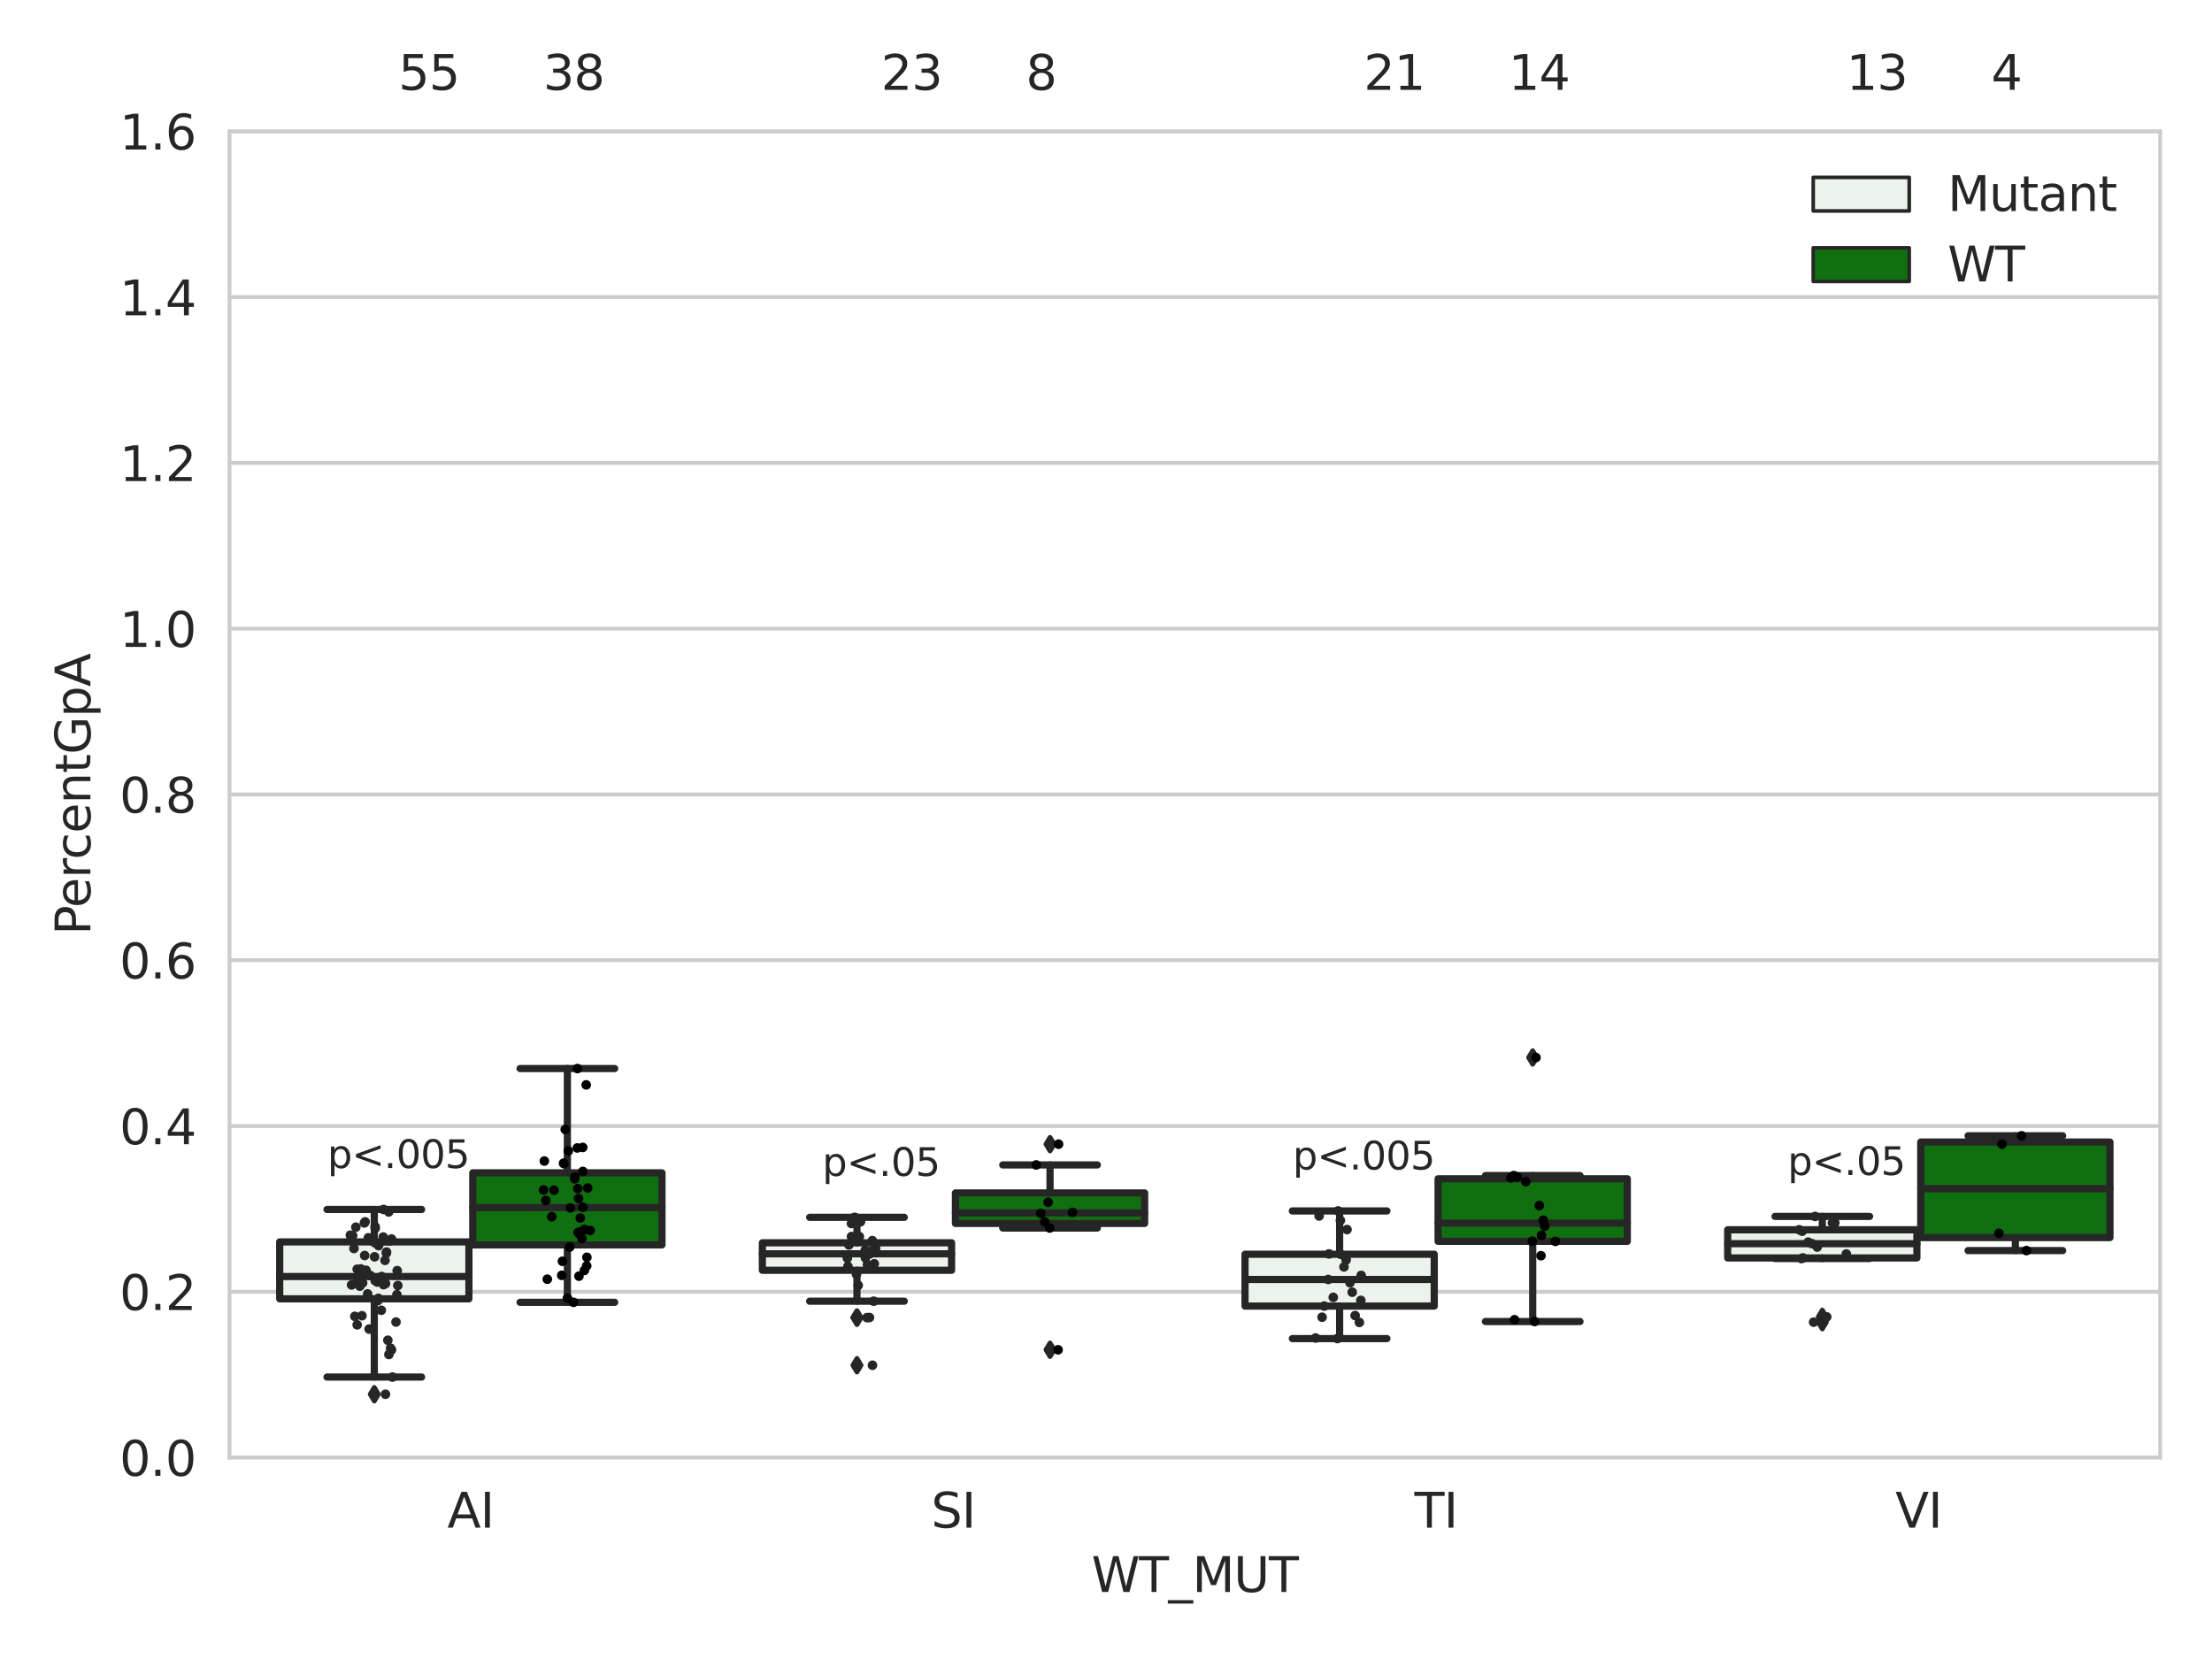 <?xml version="1.0" encoding="utf-8" standalone="no"?>
<!DOCTYPE svg PUBLIC "-//W3C//DTD SVG 1.1//EN"
  "http://www.w3.org/Graphics/SVG/1.1/DTD/svg11.dtd">
<svg xmlns:xlink="http://www.w3.org/1999/xlink" width="460.8pt" height="345.6pt" viewBox="0 0 460.8 345.6" xmlns="http://www.w3.org/2000/svg" version="1.1">
 <defs>
  <style type="text/css">*{stroke-linejoin: round; stroke-linecap: butt}</style>
 </defs>
 <g id="figure_1">
  <g id="patch_1">
   <path d="M 0 345.6 
L 460.8 345.6 
L 460.8 0 
L 0 0 
z
" style="fill: #ffffff"/>
  </g>
  <g id="axes_1">
   <g id="patch_2">
    <path d="M 47.81 303.64 
L 450 303.64 
L 450 27.354 
L 47.81 27.354 
z
" style="fill: #ffffff"/>
   </g>
   <g id="matplotlib.axis_1">
    <g id="xtick_1">
     <g id="text_1">
      <!-- AI -->
      <g style="fill: #262626" transform="translate(93.188 318.238)scale(0.1 -0.1)">
       <defs>
        <path id="DejaVuSans-41" d="M 2188 4044 
L 1331 1722 
L 3047 1722 
L 2188 4044 
z
M 1831 4666 
L 2547 4666 
L 4325 0 
L 3669 0 
L 3244 1197 
L 1141 1197 
L 716 0 
L 50 0 
L 1831 4666 
z
" transform="scale(0.016)"/>
        <path id="DejaVuSans-49" d="M 628 4666 
L 1259 4666 
L 1259 0 
L 628 0 
L 628 4666 
z
" transform="scale(0.016)"/>
       </defs>
       <use xlink:href="#DejaVuSans-41"/>
       <use xlink:href="#DejaVuSans-49" x="68.408"/>
      </g>
     </g>
    </g>
    <g id="xtick_2">
     <g id="text_2">
      <!-- SI -->
      <g style="fill: #262626" transform="translate(193.982 318.238)scale(0.1 -0.1)">
       <defs>
        <path id="DejaVuSans-53" d="M 3425 4513 
L 3425 3897 
Q 3066 4069 2747 4153 
Q 2428 4238 2131 4238 
Q 1616 4238 1336 4038 
Q 1056 3838 1056 3469 
Q 1056 3159 1242 3001 
Q 1428 2844 1947 2747 
L 2328 2669 
Q 3034 2534 3370 2195 
Q 3706 1856 3706 1288 
Q 3706 609 3251 259 
Q 2797 -91 1919 -91 
Q 1588 -91 1214 -16 
Q 841 59 441 206 
L 441 856 
Q 825 641 1194 531 
Q 1563 422 1919 422 
Q 2459 422 2753 634 
Q 3047 847 3047 1241 
Q 3047 1584 2836 1778 
Q 2625 1972 2144 2069 
L 1759 2144 
Q 1053 2284 737 2584 
Q 422 2884 422 3419 
Q 422 4038 858 4394 
Q 1294 4750 2059 4750 
Q 2388 4750 2728 4690 
Q 3069 4631 3425 4513 
z
" transform="scale(0.016)"/>
       </defs>
       <use xlink:href="#DejaVuSans-53"/>
       <use xlink:href="#DejaVuSans-49" x="63.477"/>
      </g>
     </g>
    </g>
    <g id="xtick_3">
     <g id="text_3">
      <!-- TI -->
      <g style="fill: #262626" transform="translate(294.65 318.238)scale(0.1 -0.1)">
       <defs>
        <path id="DejaVuSans-54" d="M -19 4666 
L 3928 4666 
L 3928 4134 
L 2272 4134 
L 2272 0 
L 1638 0 
L 1638 4134 
L -19 4134 
L -19 4666 
z
" transform="scale(0.016)"/>
       </defs>
       <use xlink:href="#DejaVuSans-54"/>
       <use xlink:href="#DejaVuSans-49" x="61.084"/>
      </g>
     </g>
    </g>
    <g id="xtick_4">
     <g id="text_4">
      <!-- VI -->
      <g style="fill: #262626" transform="translate(394.831 318.238)scale(0.1 -0.1)">
       <defs>
        <path id="DejaVuSans-56" d="M 1831 0 
L 50 4666 
L 709 4666 
L 2188 738 
L 3669 4666 
L 4325 4666 
L 2547 0 
L 1831 0 
z
" transform="scale(0.016)"/>
       </defs>
       <use xlink:href="#DejaVuSans-56"/>
       <use xlink:href="#DejaVuSans-49" x="68.408"/>
      </g>
     </g>
    </g>
    <g id="text_5">
     <!-- WT_MUT -->
     <g style="fill: #262626" transform="translate(227.38 331.638)scale(0.1 -0.1)">
      <defs>
       <path id="DejaVuSans-57" d="M 213 4666 
L 850 4666 
L 1831 722 
L 2809 4666 
L 3519 4666 
L 4500 722 
L 5478 4666 
L 6119 4666 
L 4947 0 
L 4153 0 
L 3169 4050 
L 2175 0 
L 1381 0 
L 213 4666 
z
" transform="scale(0.016)"/>
       <path id="DejaVuSans-5f" d="M 3263 -1063 
L 3263 -1509 
L -63 -1509 
L -63 -1063 
L 3263 -1063 
z
" transform="scale(0.016)"/>
       <path id="DejaVuSans-4d" d="M 628 4666 
L 1569 4666 
L 2759 1491 
L 3956 4666 
L 4897 4666 
L 4897 0 
L 4281 0 
L 4281 4097 
L 3078 897 
L 2444 897 
L 1241 4097 
L 1241 0 
L 628 0 
L 628 4666 
z
" transform="scale(0.016)"/>
       <path id="DejaVuSans-55" d="M 556 4666 
L 1191 4666 
L 1191 1831 
Q 1191 1081 1462 751 
Q 1734 422 2344 422 
Q 2950 422 3222 751 
Q 3494 1081 3494 1831 
L 3494 4666 
L 4128 4666 
L 4128 1753 
Q 4128 841 3676 375 
Q 3225 -91 2344 -91 
Q 1459 -91 1007 375 
Q 556 841 556 1753 
L 556 4666 
z
" transform="scale(0.016)"/>
      </defs>
      <use xlink:href="#DejaVuSans-57"/>
      <use xlink:href="#DejaVuSans-54" x="98.877"/>
      <use xlink:href="#DejaVuSans-5f" x="159.961"/>
      <use xlink:href="#DejaVuSans-4d" x="209.961"/>
      <use xlink:href="#DejaVuSans-55" x="296.24"/>
      <use xlink:href="#DejaVuSans-54" x="369.434"/>
     </g>
    </g>
   </g>
   <g id="matplotlib.axis_2">
    <g id="ytick_1">
     <g id="line2d_1">
      <path d="M 47.81 303.64 
L 450 303.64 
" clip-path="url(#pc12b16e89c)" style="fill: none; stroke: #cccccc; stroke-width: 0.8; stroke-linecap: round"/>
     </g>
     <g id="text_6">
      <!-- 0.0 -->
      <g style="fill: #262626" transform="translate(24.907 307.439)scale(0.1 -0.1)">
       <defs>
        <path id="DejaVuSans-30" d="M 2034 4250 
Q 1547 4250 1301 3770 
Q 1056 3291 1056 2328 
Q 1056 1369 1301 889 
Q 1547 409 2034 409 
Q 2525 409 2770 889 
Q 3016 1369 3016 2328 
Q 3016 3291 2770 3770 
Q 2525 4250 2034 4250 
z
M 2034 4750 
Q 2819 4750 3233 4129 
Q 3647 3509 3647 2328 
Q 3647 1150 3233 529 
Q 2819 -91 2034 -91 
Q 1250 -91 836 529 
Q 422 1150 422 2328 
Q 422 3509 836 4129 
Q 1250 4750 2034 4750 
z
" transform="scale(0.016)"/>
        <path id="DejaVuSans-2e" d="M 684 794 
L 1344 794 
L 1344 0 
L 684 0 
L 684 794 
z
" transform="scale(0.016)"/>
       </defs>
       <use xlink:href="#DejaVuSans-30"/>
       <use xlink:href="#DejaVuSans-2e" x="63.623"/>
       <use xlink:href="#DejaVuSans-30" x="95.41"/>
      </g>
     </g>
    </g>
    <g id="ytick_2">
     <g id="line2d_2">
      <path d="M 47.81 269.104 
L 450 269.104 
" clip-path="url(#pc12b16e89c)" style="fill: none; stroke: #cccccc; stroke-width: 0.8; stroke-linecap: round"/>
     </g>
     <g id="text_7">
      <!-- 0.2 -->
      <g style="fill: #262626" transform="translate(24.907 272.903)scale(0.1 -0.1)">
       <defs>
        <path id="DejaVuSans-32" d="M 1228 531 
L 3431 531 
L 3431 0 
L 469 0 
L 469 531 
Q 828 903 1448 1529 
Q 2069 2156 2228 2338 
Q 2531 2678 2651 2914 
Q 2772 3150 2772 3378 
Q 2772 3750 2511 3984 
Q 2250 4219 1831 4219 
Q 1534 4219 1204 4116 
Q 875 4013 500 3803 
L 500 4441 
Q 881 4594 1212 4672 
Q 1544 4750 1819 4750 
Q 2544 4750 2975 4387 
Q 3406 4025 3406 3419 
Q 3406 3131 3298 2873 
Q 3191 2616 2906 2266 
Q 2828 2175 2409 1742 
Q 1991 1309 1228 531 
z
" transform="scale(0.016)"/>
       </defs>
       <use xlink:href="#DejaVuSans-30"/>
       <use xlink:href="#DejaVuSans-2e" x="63.623"/>
       <use xlink:href="#DejaVuSans-32" x="95.41"/>
      </g>
     </g>
    </g>
    <g id="ytick_3">
     <g id="line2d_3">
      <path d="M 47.81 234.568 
L 450 234.568 
" clip-path="url(#pc12b16e89c)" style="fill: none; stroke: #cccccc; stroke-width: 0.8; stroke-linecap: round"/>
     </g>
     <g id="text_8">
      <!-- 0.4 -->
      <g style="fill: #262626" transform="translate(24.907 238.368)scale(0.1 -0.1)">
       <defs>
        <path id="DejaVuSans-34" d="M 2419 4116 
L 825 1625 
L 2419 1625 
L 2419 4116 
z
M 2253 4666 
L 3047 4666 
L 3047 1625 
L 3713 1625 
L 3713 1100 
L 3047 1100 
L 3047 0 
L 2419 0 
L 2419 1100 
L 313 1100 
L 313 1709 
L 2253 4666 
z
" transform="scale(0.016)"/>
       </defs>
       <use xlink:href="#DejaVuSans-30"/>
       <use xlink:href="#DejaVuSans-2e" x="63.623"/>
       <use xlink:href="#DejaVuSans-34" x="95.41"/>
      </g>
     </g>
    </g>
    <g id="ytick_4">
     <g id="line2d_4">
      <path d="M 47.81 200.033 
L 450 200.033 
" clip-path="url(#pc12b16e89c)" style="fill: none; stroke: #cccccc; stroke-width: 0.8; stroke-linecap: round"/>
     </g>
     <g id="text_9">
      <!-- 0.6 -->
      <g style="fill: #262626" transform="translate(24.907 203.832)scale(0.1 -0.1)">
       <defs>
        <path id="DejaVuSans-36" d="M 2113 2584 
Q 1688 2584 1439 2293 
Q 1191 2003 1191 1497 
Q 1191 994 1439 701 
Q 1688 409 2113 409 
Q 2538 409 2786 701 
Q 3034 994 3034 1497 
Q 3034 2003 2786 2293 
Q 2538 2584 2113 2584 
z
M 3366 4563 
L 3366 3988 
Q 3128 4100 2886 4159 
Q 2644 4219 2406 4219 
Q 1781 4219 1451 3797 
Q 1122 3375 1075 2522 
Q 1259 2794 1537 2939 
Q 1816 3084 2150 3084 
Q 2853 3084 3261 2657 
Q 3669 2231 3669 1497 
Q 3669 778 3244 343 
Q 2819 -91 2113 -91 
Q 1303 -91 875 529 
Q 447 1150 447 2328 
Q 447 3434 972 4092 
Q 1497 4750 2381 4750 
Q 2619 4750 2861 4703 
Q 3103 4656 3366 4563 
z
" transform="scale(0.016)"/>
       </defs>
       <use xlink:href="#DejaVuSans-30"/>
       <use xlink:href="#DejaVuSans-2e" x="63.623"/>
       <use xlink:href="#DejaVuSans-36" x="95.41"/>
      </g>
     </g>
    </g>
    <g id="ytick_5">
     <g id="line2d_5">
      <path d="M 47.81 165.497 
L 450 165.497 
" clip-path="url(#pc12b16e89c)" style="fill: none; stroke: #cccccc; stroke-width: 0.8; stroke-linecap: round"/>
     </g>
     <g id="text_10">
      <!-- 0.8 -->
      <g style="fill: #262626" transform="translate(24.907 169.296)scale(0.1 -0.1)">
       <defs>
        <path id="DejaVuSans-38" d="M 2034 2216 
Q 1584 2216 1326 1975 
Q 1069 1734 1069 1313 
Q 1069 891 1326 650 
Q 1584 409 2034 409 
Q 2484 409 2743 651 
Q 3003 894 3003 1313 
Q 3003 1734 2745 1975 
Q 2488 2216 2034 2216 
z
M 1403 2484 
Q 997 2584 770 2862 
Q 544 3141 544 3541 
Q 544 4100 942 4425 
Q 1341 4750 2034 4750 
Q 2731 4750 3128 4425 
Q 3525 4100 3525 3541 
Q 3525 3141 3298 2862 
Q 3072 2584 2669 2484 
Q 3125 2378 3379 2068 
Q 3634 1759 3634 1313 
Q 3634 634 3220 271 
Q 2806 -91 2034 -91 
Q 1263 -91 848 271 
Q 434 634 434 1313 
Q 434 1759 690 2068 
Q 947 2378 1403 2484 
z
M 1172 3481 
Q 1172 3119 1398 2916 
Q 1625 2713 2034 2713 
Q 2441 2713 2670 2916 
Q 2900 3119 2900 3481 
Q 2900 3844 2670 4047 
Q 2441 4250 2034 4250 
Q 1625 4250 1398 4047 
Q 1172 3844 1172 3481 
z
" transform="scale(0.016)"/>
       </defs>
       <use xlink:href="#DejaVuSans-30"/>
       <use xlink:href="#DejaVuSans-2e" x="63.623"/>
       <use xlink:href="#DejaVuSans-38" x="95.41"/>
      </g>
     </g>
    </g>
    <g id="ytick_6">
     <g id="line2d_6">
      <path d="M 47.81 130.961 
L 450 130.961 
" clip-path="url(#pc12b16e89c)" style="fill: none; stroke: #cccccc; stroke-width: 0.8; stroke-linecap: round"/>
     </g>
     <g id="text_11">
      <!-- 1.0 -->
      <g style="fill: #262626" transform="translate(24.907 134.76)scale(0.1 -0.1)">
       <defs>
        <path id="DejaVuSans-31" d="M 794 531 
L 1825 531 
L 1825 4091 
L 703 3866 
L 703 4441 
L 1819 4666 
L 2450 4666 
L 2450 531 
L 3481 531 
L 3481 0 
L 794 0 
L 794 531 
z
" transform="scale(0.016)"/>
       </defs>
       <use xlink:href="#DejaVuSans-31"/>
       <use xlink:href="#DejaVuSans-2e" x="63.623"/>
       <use xlink:href="#DejaVuSans-30" x="95.41"/>
      </g>
     </g>
    </g>
    <g id="ytick_7">
     <g id="line2d_7">
      <path d="M 47.81 96.425 
L 450 96.425 
" clip-path="url(#pc12b16e89c)" style="fill: none; stroke: #cccccc; stroke-width: 0.8; stroke-linecap: round"/>
     </g>
     <g id="text_12">
      <!-- 1.2 -->
      <g style="fill: #262626" transform="translate(24.907 100.225)scale(0.1 -0.1)">
       <use xlink:href="#DejaVuSans-31"/>
       <use xlink:href="#DejaVuSans-2e" x="63.623"/>
       <use xlink:href="#DejaVuSans-32" x="95.41"/>
      </g>
     </g>
    </g>
    <g id="ytick_8">
     <g id="line2d_8">
      <path d="M 47.81 61.89 
L 450 61.89 
" clip-path="url(#pc12b16e89c)" style="fill: none; stroke: #cccccc; stroke-width: 0.8; stroke-linecap: round"/>
     </g>
     <g id="text_13">
      <!-- 1.4 -->
      <g style="fill: #262626" transform="translate(24.907 65.689)scale(0.1 -0.1)">
       <use xlink:href="#DejaVuSans-31"/>
       <use xlink:href="#DejaVuSans-2e" x="63.623"/>
       <use xlink:href="#DejaVuSans-34" x="95.41"/>
      </g>
     </g>
    </g>
    <g id="ytick_9">
     <g id="line2d_9">
      <path d="M 47.81 27.354 
L 450 27.354 
" clip-path="url(#pc12b16e89c)" style="fill: none; stroke: #cccccc; stroke-width: 0.8; stroke-linecap: round"/>
     </g>
     <g id="text_14">
      <!-- 1.6 -->
      <g style="fill: #262626" transform="translate(24.907 31.153)scale(0.1 -0.1)">
       <use xlink:href="#DejaVuSans-31"/>
       <use xlink:href="#DejaVuSans-2e" x="63.623"/>
       <use xlink:href="#DejaVuSans-36" x="95.41"/>
      </g>
     </g>
    </g>
    <g id="text_15">
     <!-- PercentGpA -->
     <g style="fill: #262626" transform="translate(18.827 194.774)rotate(-90)scale(0.1 -0.1)">
      <defs>
       <path id="DejaVuSans-50" d="M 1259 4147 
L 1259 2394 
L 2053 2394 
Q 2494 2394 2734 2622 
Q 2975 2850 2975 3272 
Q 2975 3691 2734 3919 
Q 2494 4147 2053 4147 
L 1259 4147 
z
M 628 4666 
L 2053 4666 
Q 2838 4666 3239 4311 
Q 3641 3956 3641 3272 
Q 3641 2581 3239 2228 
Q 2838 1875 2053 1875 
L 1259 1875 
L 1259 0 
L 628 0 
L 628 4666 
z
" transform="scale(0.016)"/>
       <path id="DejaVuSans-65" d="M 3597 1894 
L 3597 1613 
L 953 1613 
Q 991 1019 1311 708 
Q 1631 397 2203 397 
Q 2534 397 2845 478 
Q 3156 559 3463 722 
L 3463 178 
Q 3153 47 2828 -22 
Q 2503 -91 2169 -91 
Q 1331 -91 842 396 
Q 353 884 353 1716 
Q 353 2575 817 3079 
Q 1281 3584 2069 3584 
Q 2775 3584 3186 3129 
Q 3597 2675 3597 1894 
z
M 3022 2063 
Q 3016 2534 2758 2815 
Q 2500 3097 2075 3097 
Q 1594 3097 1305 2825 
Q 1016 2553 972 2059 
L 3022 2063 
z
" transform="scale(0.016)"/>
       <path id="DejaVuSans-72" d="M 2631 2963 
Q 2534 3019 2420 3045 
Q 2306 3072 2169 3072 
Q 1681 3072 1420 2755 
Q 1159 2438 1159 1844 
L 1159 0 
L 581 0 
L 581 3500 
L 1159 3500 
L 1159 2956 
Q 1341 3275 1631 3429 
Q 1922 3584 2338 3584 
Q 2397 3584 2469 3576 
Q 2541 3569 2628 3553 
L 2631 2963 
z
" transform="scale(0.016)"/>
       <path id="DejaVuSans-63" d="M 3122 3366 
L 3122 2828 
Q 2878 2963 2633 3030 
Q 2388 3097 2138 3097 
Q 1578 3097 1268 2742 
Q 959 2388 959 1747 
Q 959 1106 1268 751 
Q 1578 397 2138 397 
Q 2388 397 2633 464 
Q 2878 531 3122 666 
L 3122 134 
Q 2881 22 2623 -34 
Q 2366 -91 2075 -91 
Q 1284 -91 818 406 
Q 353 903 353 1747 
Q 353 2603 823 3093 
Q 1294 3584 2113 3584 
Q 2378 3584 2631 3529 
Q 2884 3475 3122 3366 
z
" transform="scale(0.016)"/>
       <path id="DejaVuSans-6e" d="M 3513 2113 
L 3513 0 
L 2938 0 
L 2938 2094 
Q 2938 2591 2744 2837 
Q 2550 3084 2163 3084 
Q 1697 3084 1428 2787 
Q 1159 2491 1159 1978 
L 1159 0 
L 581 0 
L 581 3500 
L 1159 3500 
L 1159 2956 
Q 1366 3272 1645 3428 
Q 1925 3584 2291 3584 
Q 2894 3584 3203 3211 
Q 3513 2838 3513 2113 
z
" transform="scale(0.016)"/>
       <path id="DejaVuSans-74" d="M 1172 4494 
L 1172 3500 
L 2356 3500 
L 2356 3053 
L 1172 3053 
L 1172 1153 
Q 1172 725 1289 603 
Q 1406 481 1766 481 
L 2356 481 
L 2356 0 
L 1766 0 
Q 1100 0 847 248 
Q 594 497 594 1153 
L 594 3053 
L 172 3053 
L 172 3500 
L 594 3500 
L 594 4494 
L 1172 4494 
z
" transform="scale(0.016)"/>
       <path id="DejaVuSans-47" d="M 3809 666 
L 3809 1919 
L 2778 1919 
L 2778 2438 
L 4434 2438 
L 4434 434 
Q 4069 175 3628 42 
Q 3188 -91 2688 -91 
Q 1594 -91 976 548 
Q 359 1188 359 2328 
Q 359 3472 976 4111 
Q 1594 4750 2688 4750 
Q 3144 4750 3555 4637 
Q 3966 4525 4313 4306 
L 4313 3634 
Q 3963 3931 3569 4081 
Q 3175 4231 2741 4231 
Q 1884 4231 1454 3753 
Q 1025 3275 1025 2328 
Q 1025 1384 1454 906 
Q 1884 428 2741 428 
Q 3075 428 3337 486 
Q 3600 544 3809 666 
z
" transform="scale(0.016)"/>
       <path id="DejaVuSans-70" d="M 1159 525 
L 1159 -1331 
L 581 -1331 
L 581 3500 
L 1159 3500 
L 1159 2969 
Q 1341 3281 1617 3432 
Q 1894 3584 2278 3584 
Q 2916 3584 3314 3078 
Q 3713 2572 3713 1747 
Q 3713 922 3314 415 
Q 2916 -91 2278 -91 
Q 1894 -91 1617 61 
Q 1341 213 1159 525 
z
M 3116 1747 
Q 3116 2381 2855 2742 
Q 2594 3103 2138 3103 
Q 1681 3103 1420 2742 
Q 1159 2381 1159 1747 
Q 1159 1113 1420 752 
Q 1681 391 2138 391 
Q 2594 391 2855 752 
Q 3116 1113 3116 1747 
z
" transform="scale(0.016)"/>
      </defs>
      <use xlink:href="#DejaVuSans-50"/>
      <use xlink:href="#DejaVuSans-65" x="56.678"/>
      <use xlink:href="#DejaVuSans-72" x="118.201"/>
      <use xlink:href="#DejaVuSans-63" x="157.064"/>
      <use xlink:href="#DejaVuSans-65" x="212.045"/>
      <use xlink:href="#DejaVuSans-6e" x="273.568"/>
      <use xlink:href="#DejaVuSans-74" x="336.947"/>
      <use xlink:href="#DejaVuSans-47" x="376.156"/>
      <use xlink:href="#DejaVuSans-70" x="453.646"/>
      <use xlink:href="#DejaVuSans-41" x="517.123"/>
     </g>
    </g>
   </g>
   <g id="patch_3">
    <path d="M 58.267 270.566 
L 97.682 270.566 
L 97.682 258.709 
L 58.267 258.709 
L 58.267 270.566 
z
" clip-path="url(#pc12b16e89c)" style="fill: #ecf2ec; stroke: #262626; stroke-width: 1.5; stroke-linejoin: miter"/>
   </g>
   <g id="patch_4">
    <path d="M 98.486 259.334 
L 137.901 259.334 
L 137.901 244.323 
L 98.486 244.323 
L 98.486 259.334 
z
" clip-path="url(#pc12b16e89c)" style="fill: #107010; stroke: #262626; stroke-width: 1.5; stroke-linejoin: miter"/>
   </g>
   <g id="patch_5">
    <path d="M 158.814 264.621 
L 198.229 264.621 
L 198.229 258.896 
L 158.814 258.896 
L 158.814 264.621 
z
" clip-path="url(#pc12b16e89c)" style="fill: #ecf2ec; stroke: #262626; stroke-width: 1.5; stroke-linejoin: miter"/>
   </g>
   <g id="patch_6">
    <path d="M 199.033 254.862 
L 238.448 254.862 
L 238.448 248.514 
L 199.033 248.514 
L 199.033 254.862 
z
" clip-path="url(#pc12b16e89c)" style="fill: #107010; stroke: #262626; stroke-width: 1.5; stroke-linejoin: miter"/>
   </g>
   <g id="patch_7">
    <path d="M 259.362 272.084 
L 298.777 272.084 
L 298.777 261.276 
L 259.362 261.276 
L 259.362 272.084 
z
" clip-path="url(#pc12b16e89c)" style="fill: #ecf2ec; stroke: #262626; stroke-width: 1.5; stroke-linejoin: miter"/>
   </g>
   <g id="patch_8">
    <path d="M 299.581 258.59 
L 338.996 258.59 
L 338.996 245.56 
L 299.581 245.56 
L 299.581 258.59 
z
" clip-path="url(#pc12b16e89c)" style="fill: #107010; stroke: #262626; stroke-width: 1.5; stroke-linejoin: miter"/>
   </g>
   <g id="patch_9">
    <path d="M 359.909 262.049 
L 399.324 262.049 
L 399.324 256.187 
L 359.909 256.187 
L 359.909 262.049 
z
" clip-path="url(#pc12b16e89c)" style="fill: #ecf2ec; stroke: #262626; stroke-width: 1.5; stroke-linejoin: miter"/>
   </g>
   <g id="patch_10">
    <path d="M 400.128 257.808 
L 439.543 257.808 
L 439.543 237.912 
L 400.128 237.912 
L 400.128 257.808 
z
" clip-path="url(#pc12b16e89c)" style="fill: #107010; stroke: #262626; stroke-width: 1.5; stroke-linejoin: miter"/>
   </g>
   <g id="patch_11">
    <path d="M 98.084 303.64 
L 98.084 303.64 
L 98.084 303.64 
L 98.084 303.64 
z
" clip-path="url(#pc12b16e89c)" style="fill: #ecf2ec; stroke: #262626; stroke-width: 0.75; stroke-linejoin: miter"/>
   </g>
   <g id="patch_12">
    <path d="M 98.084 303.64 
L 98.084 303.64 
L 98.084 303.64 
L 98.084 303.64 
z
" clip-path="url(#pc12b16e89c)" style="fill: #107010; stroke: #262626; stroke-width: 0.75; stroke-linejoin: miter"/>
   </g>
   <g id="PathCollection_1"/>
   <g id="PathCollection_2"/>
   <g id="line2d_10">
    <path d="M 77.974 270.566 
L 77.974 286.868 
" clip-path="url(#pc12b16e89c)" style="fill: none; stroke: #262626; stroke-width: 1.5; stroke-linecap: round"/>
   </g>
   <g id="line2d_11">
    <path d="M 77.974 258.709 
L 77.974 251.955 
" clip-path="url(#pc12b16e89c)" style="fill: none; stroke: #262626; stroke-width: 1.5; stroke-linecap: round"/>
   </g>
   <g id="line2d_12">
    <path d="M 68.121 286.868 
L 87.828 286.868 
" clip-path="url(#pc12b16e89c)" style="fill: none; stroke: #262626; stroke-width: 1.5; stroke-linecap: round"/>
   </g>
   <g id="line2d_13">
    <path d="M 68.121 251.955 
L 87.828 251.955 
" clip-path="url(#pc12b16e89c)" style="fill: none; stroke: #262626; stroke-width: 1.5; stroke-linecap: round"/>
   </g>
   <g id="line2d_14">
    <defs>
     <path id="m3aef0700b4" d="M -0 1.414 
L 0.849 0 
L 0 -1.414 
L -0.849 -0 
z
" style="stroke: #262626; stroke-linejoin: miter"/>
    </defs>
    <g clip-path="url(#pc12b16e89c)">
     <use xlink:href="#m3aef0700b4" x="77.974" y="290.449" style="fill: #262626; stroke: #262626; stroke-linejoin: miter"/>
    </g>
   </g>
   <g id="line2d_15">
    <path d="M 118.193 259.334 
L 118.193 271.298 
" clip-path="url(#pc12b16e89c)" style="fill: none; stroke: #262626; stroke-width: 1.5; stroke-linecap: round"/>
   </g>
   <g id="line2d_16">
    <path d="M 118.193 244.323 
L 118.193 222.601 
" clip-path="url(#pc12b16e89c)" style="fill: none; stroke: #262626; stroke-width: 1.5; stroke-linecap: round"/>
   </g>
   <g id="line2d_17">
    <path d="M 108.34 271.298 
L 128.047 271.298 
" clip-path="url(#pc12b16e89c)" style="fill: none; stroke: #262626; stroke-width: 1.5; stroke-linecap: round"/>
   </g>
   <g id="line2d_18">
    <path d="M 108.34 222.601 
L 128.047 222.601 
" clip-path="url(#pc12b16e89c)" style="fill: none; stroke: #262626; stroke-width: 1.5; stroke-linecap: round"/>
   </g>
   <g id="line2d_19"/>
   <g id="line2d_20">
    <path d="M 178.522 264.621 
L 178.522 271.066 
" clip-path="url(#pc12b16e89c)" style="fill: none; stroke: #262626; stroke-width: 1.5; stroke-linecap: round"/>
   </g>
   <g id="line2d_21">
    <path d="M 178.522 258.896 
L 178.522 253.593 
" clip-path="url(#pc12b16e89c)" style="fill: none; stroke: #262626; stroke-width: 1.5; stroke-linecap: round"/>
   </g>
   <g id="line2d_22">
    <path d="M 168.668 271.066 
L 188.375 271.066 
" clip-path="url(#pc12b16e89c)" style="fill: none; stroke: #262626; stroke-width: 1.5; stroke-linecap: round"/>
   </g>
   <g id="line2d_23">
    <path d="M 168.668 253.593 
L 188.375 253.593 
" clip-path="url(#pc12b16e89c)" style="fill: none; stroke: #262626; stroke-width: 1.5; stroke-linecap: round"/>
   </g>
   <g id="line2d_24">
    <g clip-path="url(#pc12b16e89c)">
     <use xlink:href="#m3aef0700b4" x="178.522" y="274.463" style="fill: #262626; stroke: #262626; stroke-linejoin: miter"/>
     <use xlink:href="#m3aef0700b4" x="178.522" y="284.405" style="fill: #262626; stroke: #262626; stroke-linejoin: miter"/>
     <use xlink:href="#m3aef0700b4" x="178.522" y="274.488" style="fill: #262626; stroke: #262626; stroke-linejoin: miter"/>
    </g>
   </g>
   <g id="line2d_25">
    <path d="M 218.741 254.862 
L 218.741 255.82 
" clip-path="url(#pc12b16e89c)" style="fill: none; stroke: #262626; stroke-width: 1.5; stroke-linecap: round"/>
   </g>
   <g id="line2d_26">
    <path d="M 218.741 248.514 
L 218.741 242.677 
" clip-path="url(#pc12b16e89c)" style="fill: none; stroke: #262626; stroke-width: 1.5; stroke-linecap: round"/>
   </g>
   <g id="line2d_27">
    <path d="M 208.887 255.82 
L 228.594 255.82 
" clip-path="url(#pc12b16e89c)" style="fill: none; stroke: #262626; stroke-width: 1.5; stroke-linecap: round"/>
   </g>
   <g id="line2d_28">
    <path d="M 208.887 242.677 
L 228.594 242.677 
" clip-path="url(#pc12b16e89c)" style="fill: none; stroke: #262626; stroke-width: 1.5; stroke-linecap: round"/>
   </g>
   <g id="line2d_29">
    <g clip-path="url(#pc12b16e89c)">
     <use xlink:href="#m3aef0700b4" x="218.741" y="281.185" style="fill: #262626; stroke: #262626; stroke-linejoin: miter"/>
     <use xlink:href="#m3aef0700b4" x="218.741" y="238.351" style="fill: #262626; stroke: #262626; stroke-linejoin: miter"/>
    </g>
   </g>
   <g id="line2d_30">
    <path d="M 279.069 272.084 
L 279.069 278.85 
" clip-path="url(#pc12b16e89c)" style="fill: none; stroke: #262626; stroke-width: 1.5; stroke-linecap: round"/>
   </g>
   <g id="line2d_31">
    <path d="M 279.069 261.276 
L 279.069 252.257 
" clip-path="url(#pc12b16e89c)" style="fill: none; stroke: #262626; stroke-width: 1.5; stroke-linecap: round"/>
   </g>
   <g id="line2d_32">
    <path d="M 269.216 278.85 
L 288.923 278.85 
" clip-path="url(#pc12b16e89c)" style="fill: none; stroke: #262626; stroke-width: 1.5; stroke-linecap: round"/>
   </g>
   <g id="line2d_33">
    <path d="M 269.216 252.257 
L 288.923 252.257 
" clip-path="url(#pc12b16e89c)" style="fill: none; stroke: #262626; stroke-width: 1.5; stroke-linecap: round"/>
   </g>
   <g id="line2d_34"/>
   <g id="line2d_35">
    <path d="M 319.288 258.59 
L 319.288 275.296 
" clip-path="url(#pc12b16e89c)" style="fill: none; stroke: #262626; stroke-width: 1.5; stroke-linecap: round"/>
   </g>
   <g id="line2d_36">
    <path d="M 319.288 245.56 
L 319.288 244.892 
" clip-path="url(#pc12b16e89c)" style="fill: none; stroke: #262626; stroke-width: 1.5; stroke-linecap: round"/>
   </g>
   <g id="line2d_37">
    <path d="M 309.435 275.296 
L 329.142 275.296 
" clip-path="url(#pc12b16e89c)" style="fill: none; stroke: #262626; stroke-width: 1.5; stroke-linecap: round"/>
   </g>
   <g id="line2d_38">
    <path d="M 309.435 244.892 
L 329.142 244.892 
" clip-path="url(#pc12b16e89c)" style="fill: none; stroke: #262626; stroke-width: 1.5; stroke-linecap: round"/>
   </g>
   <g id="line2d_39">
    <g clip-path="url(#pc12b16e89c)">
     <use xlink:href="#m3aef0700b4" x="319.288" y="220.297" style="fill: #262626; stroke: #262626; stroke-linejoin: miter"/>
    </g>
   </g>
   <g id="line2d_40">
    <path d="M 379.617 262.049 
L 379.617 262.179 
" clip-path="url(#pc12b16e89c)" style="fill: none; stroke: #262626; stroke-width: 1.5; stroke-linecap: round"/>
   </g>
   <g id="line2d_41">
    <path d="M 379.617 256.187 
L 379.617 253.405 
" clip-path="url(#pc12b16e89c)" style="fill: none; stroke: #262626; stroke-width: 1.5; stroke-linecap: round"/>
   </g>
   <g id="line2d_42">
    <path d="M 369.763 262.179 
L 389.47 262.179 
" clip-path="url(#pc12b16e89c)" style="fill: none; stroke: #262626; stroke-width: 1.5; stroke-linecap: round"/>
   </g>
   <g id="line2d_43">
    <path d="M 369.763 253.405 
L 389.47 253.405 
" clip-path="url(#pc12b16e89c)" style="fill: none; stroke: #262626; stroke-width: 1.5; stroke-linecap: round"/>
   </g>
   <g id="line2d_44">
    <g clip-path="url(#pc12b16e89c)">
     <use xlink:href="#m3aef0700b4" x="379.617" y="275.429" style="fill: #262626; stroke: #262626; stroke-linejoin: miter"/>
     <use xlink:href="#m3aef0700b4" x="379.617" y="274.331" style="fill: #262626; stroke: #262626; stroke-linejoin: miter"/>
    </g>
   </g>
   <g id="line2d_45">
    <path d="M 419.836 257.808 
L 419.836 260.52 
" clip-path="url(#pc12b16e89c)" style="fill: none; stroke: #262626; stroke-width: 1.5; stroke-linecap: round"/>
   </g>
   <g id="line2d_46">
    <path d="M 419.836 237.912 
L 419.836 236.604 
" clip-path="url(#pc12b16e89c)" style="fill: none; stroke: #262626; stroke-width: 1.5; stroke-linecap: round"/>
   </g>
   <g id="line2d_47">
    <path d="M 409.982 260.52 
L 429.689 260.52 
" clip-path="url(#pc12b16e89c)" style="fill: none; stroke: #262626; stroke-width: 1.5; stroke-linecap: round"/>
   </g>
   <g id="line2d_48">
    <path d="M 409.982 236.604 
L 429.689 236.604 
" clip-path="url(#pc12b16e89c)" style="fill: none; stroke: #262626; stroke-width: 1.5; stroke-linecap: round"/>
   </g>
   <g id="line2d_49"/>
   <g id="line2d_50">
    <path d="M 58.267 265.928 
L 97.682 265.928 
" clip-path="url(#pc12b16e89c)" style="fill: none; stroke: #262626; stroke-width: 1.5; stroke-linecap: round"/>
   </g>
   <g id="line2d_51">
    <path d="M 98.486 251.559 
L 137.901 251.559 
" clip-path="url(#pc12b16e89c)" style="fill: none; stroke: #262626; stroke-width: 1.5; stroke-linecap: round"/>
   </g>
   <g id="line2d_52">
    <path d="M 158.814 261.191 
L 198.229 261.191 
" clip-path="url(#pc12b16e89c)" style="fill: none; stroke: #262626; stroke-width: 1.5; stroke-linecap: round"/>
   </g>
   <g id="line2d_53">
    <path d="M 199.033 252.665 
L 238.448 252.665 
" clip-path="url(#pc12b16e89c)" style="fill: none; stroke: #262626; stroke-width: 1.5; stroke-linecap: round"/>
   </g>
   <g id="line2d_54">
    <path d="M 259.362 266.536 
L 298.777 266.536 
" clip-path="url(#pc12b16e89c)" style="fill: none; stroke: #262626; stroke-width: 1.5; stroke-linecap: round"/>
   </g>
   <g id="line2d_55">
    <path d="M 299.581 254.807 
L 338.996 254.807 
" clip-path="url(#pc12b16e89c)" style="fill: none; stroke: #262626; stroke-width: 1.5; stroke-linecap: round"/>
   </g>
   <g id="line2d_56">
    <path d="M 359.909 259.075 
L 399.324 259.075 
" clip-path="url(#pc12b16e89c)" style="fill: none; stroke: #262626; stroke-width: 1.5; stroke-linecap: round"/>
   </g>
   <g id="line2d_57">
    <path d="M 400.128 247.626 
L 439.543 247.626 
" clip-path="url(#pc12b16e89c)" style="fill: none; stroke: #262626; stroke-width: 1.5; stroke-linecap: round"/>
   </g>
   <g id="patch_13">
    <path d="M 47.81 303.64 
L 47.81 27.354 
" style="fill: none; stroke: #cccccc; stroke-width: 0.8; stroke-linejoin: miter; stroke-linecap: square"/>
   </g>
   <g id="patch_14">
    <path d="M 450 303.64 
L 450 27.354 
" style="fill: none; stroke: #cccccc; stroke-width: 0.8; stroke-linejoin: miter; stroke-linecap: square"/>
   </g>
   <g id="patch_15">
    <path d="M 47.81 303.64 
L 450 303.64 
" style="fill: none; stroke: #cccccc; stroke-width: 0.8; stroke-linejoin: miter; stroke-linecap: square"/>
   </g>
   <g id="patch_16">
    <path d="M 47.81 27.354 
L 450 27.354 
" style="fill: none; stroke: #cccccc; stroke-width: 0.8; stroke-linejoin: miter; stroke-linecap: square"/>
   </g>
   <g id="PathCollection_3">
    <defs>
     <path id="C0_0_557b056502" d="M 0 1 
C 0.265 1 0.52 0.895 0.707 0.707 
C 0.895 0.52 1 0.265 1 -0 
C 1 -0.265 0.895 -0.52 0.707 -0.707 
C 0.52 -0.895 0.265 -1 0 -1 
C -0.265 -1 -0.52 -0.895 -0.707 -0.707 
C -0.895 -0.52 -1 -0.265 -1 0 
C -1 0.265 -0.895 0.52 -0.707 0.707 
C -0.52 0.895 -0.265 1 0 1 
z
"/>
    </defs>
    <g clip-path="url(#pc12b16e89c)">
     <use xlink:href="#C0_0_557b056502" x="79.901" y="251.955" style="fill: #262626"/>
    </g>
    <g clip-path="url(#pc12b16e89c)">
     <use xlink:href="#C0_0_557b056502" x="73.919" y="274.218" style="fill: #262626"/>
    </g>
    <g clip-path="url(#pc12b16e89c)">
     <use xlink:href="#C0_0_557b056502" x="79.51" y="265.928" style="fill: #262626"/>
    </g>
    <g clip-path="url(#pc12b16e89c)">
     <use xlink:href="#C0_0_557b056502" x="78.867" y="259.491" style="fill: #262626"/>
    </g>
    <g clip-path="url(#pc12b16e89c)">
     <use xlink:href="#C0_0_557b056502" x="76.249" y="264.628" style="fill: #262626"/>
    </g>
    <g clip-path="url(#pc12b16e89c)">
     <use xlink:href="#C0_0_557b056502" x="78.092" y="258.904" style="fill: #262626"/>
    </g>
    <g clip-path="url(#pc12b16e89c)">
     <use xlink:href="#C0_0_557b056502" x="78.828" y="270.467" style="fill: #262626"/>
    </g>
    <g clip-path="url(#pc12b16e89c)">
     <use xlink:href="#C0_0_557b056502" x="75.965" y="261.546" style="fill: #262626"/>
    </g>
    <g clip-path="url(#pc12b16e89c)">
     <use xlink:href="#C0_0_557b056502" x="75.905" y="254.765" style="fill: #262626"/>
    </g>
    <g clip-path="url(#pc12b16e89c)">
     <use xlink:href="#C0_0_557b056502" x="79.435" y="272.951" style="fill: #262626"/>
    </g>
    <g clip-path="url(#pc12b16e89c)">
     <use xlink:href="#C0_0_557b056502" x="81.759" y="286.868" style="fill: #262626"/>
    </g>
    <g clip-path="url(#pc12b16e89c)">
     <use xlink:href="#C0_0_557b056502" x="78.732" y="270.941" style="fill: #262626"/>
    </g>
    <g clip-path="url(#pc12b16e89c)">
     <use xlink:href="#C0_0_557b056502" x="76.899" y="276.867" style="fill: #262626"/>
    </g>
    <g clip-path="url(#pc12b16e89c)">
     <use xlink:href="#C0_0_557b056502" x="78.593" y="267.074" style="fill: #262626"/>
    </g>
    <g clip-path="url(#pc12b16e89c)">
     <use xlink:href="#C0_0_557b056502" x="80.302" y="290.449" style="fill: #262626"/>
    </g>
    <g clip-path="url(#pc12b16e89c)">
     <use xlink:href="#C0_0_557b056502" x="73.737" y="260.084" style="fill: #262626"/>
    </g>
    <g clip-path="url(#pc12b16e89c)">
     <use xlink:href="#C0_0_557b056502" x="78.163" y="266.782" style="fill: #262626"/>
    </g>
    <g clip-path="url(#pc12b16e89c)">
     <use xlink:href="#C0_0_557b056502" x="81.562" y="258.11" style="fill: #262626"/>
    </g>
    <g clip-path="url(#pc12b16e89c)">
     <use xlink:href="#C0_0_557b056502" x="81.363" y="280.861" style="fill: #262626"/>
    </g>
    <g clip-path="url(#pc12b16e89c)">
     <use xlink:href="#C0_0_557b056502" x="76.065" y="254.533" style="fill: #262626"/>
    </g>
    <g clip-path="url(#pc12b16e89c)">
     <use xlink:href="#C0_0_557b056502" x="80.49" y="261.048" style="fill: #262626"/>
    </g>
    <g clip-path="url(#pc12b16e89c)">
     <use xlink:href="#C0_0_557b056502" x="81.558" y="281.218" style="fill: #262626"/>
    </g>
    <g clip-path="url(#pc12b16e89c)">
     <use xlink:href="#C0_0_557b056502" x="74.408" y="275.987" style="fill: #262626"/>
    </g>
    <g clip-path="url(#pc12b16e89c)">
     <use xlink:href="#C0_0_557b056502" x="80.519" y="260.824" style="fill: #262626"/>
    </g>
    <g clip-path="url(#pc12b16e89c)">
     <use xlink:href="#C0_0_557b056502" x="75.193" y="264.35" style="fill: #262626"/>
    </g>
    <g clip-path="url(#pc12b16e89c)">
     <use xlink:href="#C0_0_557b056502" x="80.053" y="258.451" style="fill: #262626"/>
    </g>
    <g clip-path="url(#pc12b16e89c)">
     <use xlink:href="#C0_0_557b056502" x="74.359" y="267.19" style="fill: #262626"/>
    </g>
    <g clip-path="url(#pc12b16e89c)">
     <use xlink:href="#C0_0_557b056502" x="75.404" y="274.09" style="fill: #262626"/>
    </g>
    <g clip-path="url(#pc12b16e89c)">
     <use xlink:href="#C0_0_557b056502" x="75.544" y="267.258" style="fill: #262626"/>
    </g>
    <g clip-path="url(#pc12b16e89c)">
     <use xlink:href="#C0_0_557b056502" x="73.239" y="267.675" style="fill: #262626"/>
    </g>
    <g clip-path="url(#pc12b16e89c)">
     <use xlink:href="#C0_0_557b056502" x="78.163" y="255.872" style="fill: #262626"/>
    </g>
    <g clip-path="url(#pc12b16e89c)">
     <use xlink:href="#C0_0_557b056502" x="82.497" y="275.404" style="fill: #262626"/>
    </g>
    <g clip-path="url(#pc12b16e89c)">
     <use xlink:href="#C0_0_557b056502" x="78.745" y="270.664" style="fill: #262626"/>
    </g>
    <g clip-path="url(#pc12b16e89c)">
     <use xlink:href="#C0_0_557b056502" x="78.029" y="261.82" style="fill: #262626"/>
    </g>
    <g clip-path="url(#pc12b16e89c)">
     <use xlink:href="#C0_0_557b056502" x="78.144" y="255.531" style="fill: #262626"/>
    </g>
    <g clip-path="url(#pc12b16e89c)">
     <use xlink:href="#C0_0_557b056502" x="80.981" y="252.468" style="fill: #262626"/>
    </g>
    <g clip-path="url(#pc12b16e89c)">
     <use xlink:href="#C0_0_557b056502" x="77.134" y="265.705" style="fill: #262626"/>
    </g>
    <g clip-path="url(#pc12b16e89c)">
     <use xlink:href="#C0_0_557b056502" x="81.017" y="282.167" style="fill: #262626"/>
    </g>
    <g clip-path="url(#pc12b16e89c)">
     <use xlink:href="#C0_0_557b056502" x="74.954" y="267.929" style="fill: #262626"/>
    </g>
    <g clip-path="url(#pc12b16e89c)">
     <use xlink:href="#C0_0_557b056502" x="81.169" y="258.515" style="fill: #262626"/>
    </g>
    <g clip-path="url(#pc12b16e89c)">
     <use xlink:href="#C0_0_557b056502" x="80.795" y="279.196" style="fill: #262626"/>
    </g>
    <g clip-path="url(#pc12b16e89c)">
     <use xlink:href="#C0_0_557b056502" x="76.589" y="269.543" style="fill: #262626"/>
    </g>
    <g clip-path="url(#pc12b16e89c)">
     <use xlink:href="#C0_0_557b056502" x="75.193" y="266.439" style="fill: #262626"/>
    </g>
    <g clip-path="url(#pc12b16e89c)">
     <use xlink:href="#C0_0_557b056502" x="76.74" y="257.851" style="fill: #262626"/>
    </g>
    <g clip-path="url(#pc12b16e89c)">
     <use xlink:href="#C0_0_557b056502" x="82.872" y="267.799" style="fill: #262626"/>
    </g>
    <g clip-path="url(#pc12b16e89c)">
     <use xlink:href="#C0_0_557b056502" x="80.308" y="267.401" style="fill: #262626"/>
    </g>
    <g clip-path="url(#pc12b16e89c)">
     <use xlink:href="#C0_0_557b056502" x="74.132" y="255.645" style="fill: #262626"/>
    </g>
    <g clip-path="url(#pc12b16e89c)">
     <use xlink:href="#C0_0_557b056502" x="82.681" y="269.704" style="fill: #262626"/>
    </g>
    <g clip-path="url(#pc12b16e89c)">
     <use xlink:href="#C0_0_557b056502" x="80.203" y="262.557" style="fill: #262626"/>
    </g>
    <g clip-path="url(#pc12b16e89c)">
     <use xlink:href="#C0_0_557b056502" x="82.746" y="264.696" style="fill: #262626"/>
    </g>
    <g clip-path="url(#pc12b16e89c)">
     <use xlink:href="#C0_0_557b056502" x="79.896" y="267.619" style="fill: #262626"/>
    </g>
    <g clip-path="url(#pc12b16e89c)">
     <use xlink:href="#C0_0_557b056502" x="73.458" y="257.393" style="fill: #262626"/>
    </g>
    <g clip-path="url(#pc12b16e89c)">
     <use xlink:href="#C0_0_557b056502" x="79.838" y="257.698" style="fill: #262626"/>
    </g>
    <g clip-path="url(#pc12b16e89c)">
     <use xlink:href="#C0_0_557b056502" x="72.983" y="257.307" style="fill: #262626"/>
    </g>
    <g clip-path="url(#pc12b16e89c)">
     <use xlink:href="#C0_0_557b056502" x="74.411" y="264.404" style="fill: #262626"/>
    </g>
   </g>
   <g id="PathCollection_4">
    <defs>
     <path id="C1_0_4c519ae3a5" d="M 0 1 
C 0.265 1 0.52 0.895 0.707 0.707 
C 0.895 0.52 1 0.265 1 -0 
C 1 -0.265 0.895 -0.52 0.707 -0.707 
C 0.52 -0.895 0.265 -1 0 -1 
C -0.265 -1 -0.52 -0.895 -0.707 -0.707 
C -0.895 -0.52 -1 -0.265 -1 0 
C -1 0.265 -0.895 0.52 -0.707 0.707 
C -0.52 0.895 -0.265 1 0 1 
z
"/>
    </defs>
    <g clip-path="url(#pc12b16e89c)">
     <use xlink:href="#C1_0_4c519ae3a5" x="117.159" y="262.75"/>
    </g>
    <g clip-path="url(#pc12b16e89c)">
     <use xlink:href="#C1_0_4c519ae3a5" x="117.399" y="242.32"/>
    </g>
    <g clip-path="url(#pc12b16e89c)">
     <use xlink:href="#C1_0_4c519ae3a5" x="115.411" y="247.949"/>
    </g>
    <g clip-path="url(#pc12b16e89c)">
     <use xlink:href="#C1_0_4c519ae3a5" x="121.735" y="264.654"/>
    </g>
    <g clip-path="url(#pc12b16e89c)">
     <use xlink:href="#C1_0_4c519ae3a5" x="122.117" y="226.002"/>
    </g>
    <g clip-path="url(#pc12b16e89c)">
     <use xlink:href="#C1_0_4c519ae3a5" x="120.604" y="265.849"/>
    </g>
    <g clip-path="url(#pc12b16e89c)">
     <use xlink:href="#C1_0_4c519ae3a5" x="122.221" y="263.701"/>
    </g>
    <g clip-path="url(#pc12b16e89c)">
     <use xlink:href="#C1_0_4c519ae3a5" x="121.059" y="256.561"/>
    </g>
    <g clip-path="url(#pc12b16e89c)">
     <use xlink:href="#C1_0_4c519ae3a5" x="122.928" y="256.337"/>
    </g>
    <g clip-path="url(#pc12b16e89c)">
     <use xlink:href="#C1_0_4c519ae3a5" x="118.815" y="251.629"/>
    </g>
    <g clip-path="url(#pc12b16e89c)">
     <use xlink:href="#C1_0_4c519ae3a5" x="120.882" y="253.73"/>
    </g>
    <g clip-path="url(#pc12b16e89c)">
     <use xlink:href="#C1_0_4c519ae3a5" x="113.396" y="241.87"/>
    </g>
    <g clip-path="url(#pc12b16e89c)">
     <use xlink:href="#C1_0_4c519ae3a5" x="114.014" y="266.481"/>
    </g>
    <g clip-path="url(#pc12b16e89c)">
     <use xlink:href="#C1_0_4c519ae3a5" x="119.482" y="271.298"/>
    </g>
    <g clip-path="url(#pc12b16e89c)">
     <use xlink:href="#C1_0_4c519ae3a5" x="114.939" y="253.469"/>
    </g>
    <g clip-path="url(#pc12b16e89c)">
     <use xlink:href="#C1_0_4c519ae3a5" x="120.426" y="256.743"/>
    </g>
    <g clip-path="url(#pc12b16e89c)">
     <use xlink:href="#C1_0_4c519ae3a5" x="120.29" y="222.601"/>
    </g>
    <g clip-path="url(#pc12b16e89c)">
     <use xlink:href="#C1_0_4c519ae3a5" x="120.786" y="257.089"/>
    </g>
    <g clip-path="url(#pc12b16e89c)">
     <use xlink:href="#C1_0_4c519ae3a5" x="120.522" y="249.673"/>
    </g>
    <g clip-path="url(#pc12b16e89c)">
     <use xlink:href="#C1_0_4c519ae3a5" x="122.258" y="261.917"/>
    </g>
    <g clip-path="url(#pc12b16e89c)">
     <use xlink:href="#C1_0_4c519ae3a5" x="117.014" y="265.675"/>
    </g>
    <g clip-path="url(#pc12b16e89c)">
     <use xlink:href="#C1_0_4c519ae3a5" x="119.753" y="245.217"/>
    </g>
    <g clip-path="url(#pc12b16e89c)">
     <use xlink:href="#C1_0_4c519ae3a5" x="113.235" y="247.891"/>
    </g>
    <g clip-path="url(#pc12b16e89c)">
     <use xlink:href="#C1_0_4c519ae3a5" x="121.413" y="244.025"/>
    </g>
    <g clip-path="url(#pc12b16e89c)">
     <use xlink:href="#C1_0_4c519ae3a5" x="121.393" y="239.03"/>
    </g>
    <g clip-path="url(#pc12b16e89c)">
     <use xlink:href="#C1_0_4c519ae3a5" x="113.704" y="250.068"/>
    </g>
    <g clip-path="url(#pc12b16e89c)">
     <use xlink:href="#C1_0_4c519ae3a5" x="121.759" y="256.122"/>
    </g>
    <g clip-path="url(#pc12b16e89c)">
     <use xlink:href="#C1_0_4c519ae3a5" x="121.421" y="251.49"/>
    </g>
    <g clip-path="url(#pc12b16e89c)">
     <use xlink:href="#C1_0_4c519ae3a5" x="121.222" y="257.981"/>
    </g>
    <g clip-path="url(#pc12b16e89c)">
     <use xlink:href="#C1_0_4c519ae3a5" x="119.725" y="245.544"/>
    </g>
    <g clip-path="url(#pc12b16e89c)">
     <use xlink:href="#C1_0_4c519ae3a5" x="118.204" y="270.406"/>
    </g>
    <g clip-path="url(#pc12b16e89c)">
     <use xlink:href="#C1_0_4c519ae3a5" x="122.428" y="247.482"/>
    </g>
    <g clip-path="url(#pc12b16e89c)">
     <use xlink:href="#C1_0_4c519ae3a5" x="118.68" y="259.785"/>
    </g>
    <g clip-path="url(#pc12b16e89c)">
     <use xlink:href="#C1_0_4c519ae3a5" x="120.359" y="247.594"/>
    </g>
    <g clip-path="url(#pc12b16e89c)">
     <use xlink:href="#C1_0_4c519ae3a5" x="117.748" y="235.286"/>
    </g>
    <g clip-path="url(#pc12b16e89c)">
     <use xlink:href="#C1_0_4c519ae3a5" x="120.255" y="239.138"/>
    </g>
    <g clip-path="url(#pc12b16e89c)">
     <use xlink:href="#C1_0_4c519ae3a5" x="117.471" y="242.402"/>
    </g>
    <g clip-path="url(#pc12b16e89c)">
     <use xlink:href="#C1_0_4c519ae3a5" x="118.389" y="239.751"/>
    </g>
   </g>
   <g id="PathCollection_5">
    <defs>
     <path id="C2_0_e61fbfcd0e" d="M 0 1 
C 0.265 1 0.52 0.895 0.707 0.707 
C 0.895 0.52 1 0.265 1 -0 
C 1 -0.265 0.895 -0.52 0.707 -0.707 
C 0.52 -0.895 0.265 -1 0 -1 
C -0.265 -1 -0.52 -0.895 -0.707 -0.707 
C -0.895 -0.52 -1 -0.265 -1 0 
C -1 0.265 -0.895 0.52 -0.707 0.707 
C -0.52 0.895 -0.265 1 0 1 
z
"/>
    </defs>
    <g clip-path="url(#pc12b16e89c)">
     <use xlink:href="#C2_0_e61fbfcd0e" x="181.213" y="261.191" style="fill: #262626"/>
    </g>
    <g clip-path="url(#pc12b16e89c)">
     <use xlink:href="#C2_0_e61fbfcd0e" x="179.022" y="257.615" style="fill: #262626"/>
    </g>
    <g clip-path="url(#pc12b16e89c)">
     <use xlink:href="#C2_0_e61fbfcd0e" x="181.222" y="261.043" style="fill: #262626"/>
    </g>
    <g clip-path="url(#pc12b16e89c)">
     <use xlink:href="#C2_0_e61fbfcd0e" x="180.257" y="260.444" style="fill: #262626"/>
    </g>
    <g clip-path="url(#pc12b16e89c)">
     <use xlink:href="#C2_0_e61fbfcd0e" x="180.705" y="263.457" style="fill: #262626"/>
    </g>
    <g clip-path="url(#pc12b16e89c)">
     <use xlink:href="#C2_0_e61fbfcd0e" x="182.003" y="271.066" style="fill: #262626"/>
    </g>
    <g clip-path="url(#pc12b16e89c)">
     <use xlink:href="#C2_0_e61fbfcd0e" x="181.128" y="274.463" style="fill: #262626"/>
    </g>
    <g clip-path="url(#pc12b16e89c)">
     <use xlink:href="#C2_0_e61fbfcd0e" x="178.784" y="267.766" style="fill: #262626"/>
    </g>
    <g clip-path="url(#pc12b16e89c)">
     <use xlink:href="#C2_0_e61fbfcd0e" x="182.13" y="263.265" style="fill: #262626"/>
    </g>
    <g clip-path="url(#pc12b16e89c)">
     <use xlink:href="#C2_0_e61fbfcd0e" x="179.261" y="254.513" style="fill: #262626"/>
    </g>
    <g clip-path="url(#pc12b16e89c)">
     <use xlink:href="#C2_0_e61fbfcd0e" x="181.723" y="258.447" style="fill: #262626"/>
    </g>
    <g clip-path="url(#pc12b16e89c)">
     <use xlink:href="#C2_0_e61fbfcd0e" x="176.639" y="263.793" style="fill: #262626"/>
    </g>
    <g clip-path="url(#pc12b16e89c)">
     <use xlink:href="#C2_0_e61fbfcd0e" x="180.286" y="262.044" style="fill: #262626"/>
    </g>
    <g clip-path="url(#pc12b16e89c)">
     <use xlink:href="#C2_0_e61fbfcd0e" x="182.401" y="260.021" style="fill: #262626"/>
    </g>
    <g clip-path="url(#pc12b16e89c)">
     <use xlink:href="#C2_0_e61fbfcd0e" x="181.75" y="284.405" style="fill: #262626"/>
    </g>
    <g clip-path="url(#pc12b16e89c)">
     <use xlink:href="#C2_0_e61fbfcd0e" x="178.048" y="253.593" style="fill: #262626"/>
    </g>
    <g clip-path="url(#pc12b16e89c)">
     <use xlink:href="#C2_0_e61fbfcd0e" x="180.616" y="274.488" style="fill: #262626"/>
    </g>
    <g clip-path="url(#pc12b16e89c)">
     <use xlink:href="#C2_0_e61fbfcd0e" x="181.647" y="260.554" style="fill: #262626"/>
    </g>
    <g clip-path="url(#pc12b16e89c)">
     <use xlink:href="#C2_0_e61fbfcd0e" x="176.52" y="262.088" style="fill: #262626"/>
    </g>
    <g clip-path="url(#pc12b16e89c)">
     <use xlink:href="#C2_0_e61fbfcd0e" x="177.376" y="254.884" style="fill: #262626"/>
    </g>
    <g clip-path="url(#pc12b16e89c)">
     <use xlink:href="#C2_0_e61fbfcd0e" x="177.378" y="257.59" style="fill: #262626"/>
    </g>
    <g clip-path="url(#pc12b16e89c)">
     <use xlink:href="#C2_0_e61fbfcd0e" x="176.841" y="259.346" style="fill: #262626"/>
    </g>
    <g clip-path="url(#pc12b16e89c)">
     <use xlink:href="#C2_0_e61fbfcd0e" x="178.412" y="265.449" style="fill: #262626"/>
    </g>
   </g>
   <g id="PathCollection_6">
    <defs>
     <path id="C3_0_497a4b3d44" d="M 0 1 
C 0.265 1 0.52 0.895 0.707 0.707 
C 0.895 0.52 1 0.265 1 -0 
C 1 -0.265 0.895 -0.52 0.707 -0.707 
C 0.52 -0.895 0.265 -1 0 -1 
C -0.265 -1 -0.52 -0.895 -0.707 -0.707 
C -0.895 -0.52 -1 -0.265 -1 0 
C -1 0.265 -0.895 0.52 -0.707 0.707 
C -0.52 0.895 -0.265 1 0 1 
z
"/>
    </defs>
    <g clip-path="url(#pc12b16e89c)">
     <use xlink:href="#C3_0_497a4b3d44" x="217.657" y="254.543"/>
    </g>
    <g clip-path="url(#pc12b16e89c)">
     <use xlink:href="#C3_0_497a4b3d44" x="215.863" y="242.677"/>
    </g>
    <g clip-path="url(#pc12b16e89c)">
     <use xlink:href="#C3_0_497a4b3d44" x="220.419" y="281.185"/>
    </g>
    <g clip-path="url(#pc12b16e89c)">
     <use xlink:href="#C3_0_497a4b3d44" x="216.818" y="252.773"/>
    </g>
    <g clip-path="url(#pc12b16e89c)">
     <use xlink:href="#C3_0_497a4b3d44" x="218.681" y="255.82"/>
    </g>
    <g clip-path="url(#pc12b16e89c)">
     <use xlink:href="#C3_0_497a4b3d44" x="223.417" y="252.558"/>
    </g>
    <g clip-path="url(#pc12b16e89c)">
     <use xlink:href="#C3_0_497a4b3d44" x="218.357" y="250.46"/>
    </g>
    <g clip-path="url(#pc12b16e89c)">
     <use xlink:href="#C3_0_497a4b3d44" x="220.518" y="238.351"/>
    </g>
   </g>
   <g id="PathCollection_7">
    <defs>
     <path id="C4_0_1dc4225282" d="M 0 1 
C 0.265 1 0.52 0.895 0.707 0.707 
C 0.895 0.52 1 0.265 1 -0 
C 1 -0.265 0.895 -0.52 0.707 -0.707 
C 0.52 -0.895 0.265 -1 0 -1 
C -0.265 -1 -0.52 -0.895 -0.707 -0.707 
C -0.895 -0.52 -1 -0.265 -1 0 
C -1 0.265 -0.895 0.52 -0.707 0.707 
C -0.52 0.895 -0.265 1 0 1 
z
"/>
    </defs>
    <g clip-path="url(#pc12b16e89c)">
     <use xlink:href="#C4_0_1dc4225282" x="276.865" y="261.212" style="fill: #262626"/>
    </g>
    <g clip-path="url(#pc12b16e89c)">
     <use xlink:href="#C4_0_1dc4225282" x="277.742" y="270.26" style="fill: #262626"/>
    </g>
    <g clip-path="url(#pc12b16e89c)">
     <use xlink:href="#C4_0_1dc4225282" x="275.866" y="272.084" style="fill: #262626"/>
    </g>
    <g clip-path="url(#pc12b16e89c)">
     <use xlink:href="#C4_0_1dc4225282" x="276.681" y="266.536" style="fill: #262626"/>
    </g>
    <g clip-path="url(#pc12b16e89c)">
     <use xlink:href="#C4_0_1dc4225282" x="283.182" y="275.482" style="fill: #262626"/>
    </g>
    <g clip-path="url(#pc12b16e89c)">
     <use xlink:href="#C4_0_1dc4225282" x="279.232" y="254.246" style="fill: #262626"/>
    </g>
    <g clip-path="url(#pc12b16e89c)">
     <use xlink:href="#C4_0_1dc4225282" x="278.606" y="278.85" style="fill: #262626"/>
    </g>
    <g clip-path="url(#pc12b16e89c)">
     <use xlink:href="#C4_0_1dc4225282" x="274.8" y="253.312" style="fill: #262626"/>
    </g>
    <g clip-path="url(#pc12b16e89c)">
     <use xlink:href="#C4_0_1dc4225282" x="281.693" y="269.19" style="fill: #262626"/>
    </g>
    <g clip-path="url(#pc12b16e89c)">
     <use xlink:href="#C4_0_1dc4225282" x="279.976" y="263.918" style="fill: #262626"/>
    </g>
    <g clip-path="url(#pc12b16e89c)">
     <use xlink:href="#C4_0_1dc4225282" x="283.487" y="270.897" style="fill: #262626"/>
    </g>
    <g clip-path="url(#pc12b16e89c)">
     <use xlink:href="#C4_0_1dc4225282" x="282.301" y="274.053" style="fill: #262626"/>
    </g>
    <g clip-path="url(#pc12b16e89c)">
     <use xlink:href="#C4_0_1dc4225282" x="278.757" y="252.257" style="fill: #262626"/>
    </g>
    <g clip-path="url(#pc12b16e89c)">
     <use xlink:href="#C4_0_1dc4225282" x="275.414" y="274.399" style="fill: #262626"/>
    </g>
    <g clip-path="url(#pc12b16e89c)">
     <use xlink:href="#C4_0_1dc4225282" x="280.349" y="262.127" style="fill: #262626"/>
    </g>
    <g clip-path="url(#pc12b16e89c)">
     <use xlink:href="#C4_0_1dc4225282" x="281.228" y="267.219" style="fill: #262626"/>
    </g>
    <g clip-path="url(#pc12b16e89c)">
     <use xlink:href="#C4_0_1dc4225282" x="280.426" y="262.474" style="fill: #262626"/>
    </g>
    <g clip-path="url(#pc12b16e89c)">
     <use xlink:href="#C4_0_1dc4225282" x="283.56" y="265.695" style="fill: #262626"/>
    </g>
    <g clip-path="url(#pc12b16e89c)">
     <use xlink:href="#C4_0_1dc4225282" x="274.066" y="278.733" style="fill: #262626"/>
    </g>
    <g clip-path="url(#pc12b16e89c)">
     <use xlink:href="#C4_0_1dc4225282" x="280.61" y="256.14" style="fill: #262626"/>
    </g>
    <g clip-path="url(#pc12b16e89c)">
     <use xlink:href="#C4_0_1dc4225282" x="279.274" y="261.276" style="fill: #262626"/>
    </g>
   </g>
   <g id="PathCollection_8">
    <defs>
     <path id="C5_0_dc497e0c58" d="M 0 1 
C 0.265 1 0.52 0.895 0.707 0.707 
C 0.895 0.52 1 0.265 1 -0 
C 1 -0.265 0.895 -0.52 0.707 -0.707 
C 0.52 -0.895 0.265 -1 0 -1 
C -0.265 -1 -0.52 -0.895 -0.707 -0.707 
C -0.895 -0.52 -1 -0.265 -1 0 
C -1 0.265 -0.895 0.52 -0.707 0.707 
C -0.52 0.895 -0.265 1 0 1 
z
"/>
    </defs>
    <g clip-path="url(#pc12b16e89c)">
     <use xlink:href="#C5_0_dc497e0c58" x="319.977" y="220.297"/>
    </g>
    <g clip-path="url(#pc12b16e89c)">
     <use xlink:href="#C5_0_dc497e0c58" x="319.218" y="258.566"/>
    </g>
    <g clip-path="url(#pc12b16e89c)">
     <use xlink:href="#C5_0_dc497e0c58" x="321.015" y="261.585"/>
    </g>
    <g clip-path="url(#pc12b16e89c)">
     <use xlink:href="#C5_0_dc497e0c58" x="321.811" y="255.426"/>
    </g>
    <g clip-path="url(#pc12b16e89c)">
     <use xlink:href="#C5_0_dc497e0c58" x="321.496" y="254.187"/>
    </g>
    <g clip-path="url(#pc12b16e89c)">
     <use xlink:href="#C5_0_dc497e0c58" x="320.662" y="251.131"/>
    </g>
    <g clip-path="url(#pc12b16e89c)">
     <use xlink:href="#C5_0_dc497e0c58" x="316.048" y="245.182"/>
    </g>
    <g clip-path="url(#pc12b16e89c)">
     <use xlink:href="#C5_0_dc497e0c58" x="319.69" y="275.296"/>
    </g>
    <g clip-path="url(#pc12b16e89c)">
     <use xlink:href="#C5_0_dc497e0c58" x="315.347" y="244.892"/>
    </g>
    <g clip-path="url(#pc12b16e89c)">
     <use xlink:href="#C5_0_dc497e0c58" x="315.506" y="274.926"/>
    </g>
    <g clip-path="url(#pc12b16e89c)">
     <use xlink:href="#C5_0_dc497e0c58" x="314.733" y="245.361"/>
    </g>
    <g clip-path="url(#pc12b16e89c)">
     <use xlink:href="#C5_0_dc497e0c58" x="317.836" y="246.158"/>
    </g>
    <g clip-path="url(#pc12b16e89c)">
     <use xlink:href="#C5_0_dc497e0c58" x="321.13" y="257.346"/>
    </g>
    <g clip-path="url(#pc12b16e89c)">
     <use xlink:href="#C5_0_dc497e0c58" x="324.017" y="258.598"/>
    </g>
   </g>
   <g id="PathCollection_9">
    <defs>
     <path id="C6_0_fa94b583b9" d="M 0 1 
C 0.265 1 0.52 0.895 0.707 0.707 
C 0.895 0.52 1 0.265 1 -0 
C 1 -0.265 0.895 -0.52 0.707 -0.707 
C 0.52 -0.895 0.265 -1 0 -1 
C -0.265 -1 -0.52 -0.895 -0.707 -0.707 
C -0.895 -0.52 -1 -0.265 -1 0 
C -1 0.265 -0.895 0.52 -0.707 0.707 
C -0.52 0.895 -0.265 1 0 1 
z
"/>
    </defs>
    <g clip-path="url(#pc12b16e89c)">
     <use xlink:href="#C6_0_fa94b583b9" x="377.457" y="259.075" style="fill: #262626"/>
    </g>
    <g clip-path="url(#pc12b16e89c)">
     <use xlink:href="#C6_0_fa94b583b9" x="374.829" y="256.187" style="fill: #262626"/>
    </g>
    <g clip-path="url(#pc12b16e89c)">
     <use xlink:href="#C6_0_fa94b583b9" x="377.81" y="275.429" style="fill: #262626"/>
    </g>
    <g clip-path="url(#pc12b16e89c)">
     <use xlink:href="#C6_0_fa94b583b9" x="375.269" y="262.179" style="fill: #262626"/>
    </g>
    <g clip-path="url(#pc12b16e89c)">
     <use xlink:href="#C6_0_fa94b583b9" x="375.57" y="262.049" style="fill: #262626"/>
    </g>
    <g clip-path="url(#pc12b16e89c)">
     <use xlink:href="#C6_0_fa94b583b9" x="375.418" y="256.482" style="fill: #262626"/>
    </g>
    <g clip-path="url(#pc12b16e89c)">
     <use xlink:href="#C6_0_fa94b583b9" x="380.543" y="274.331" style="fill: #262626"/>
    </g>
    <g clip-path="url(#pc12b16e89c)">
     <use xlink:href="#C6_0_fa94b583b9" x="381.725" y="254.762" style="fill: #262626"/>
    </g>
    <g clip-path="url(#pc12b16e89c)">
     <use xlink:href="#C6_0_fa94b583b9" x="384.62" y="261.225" style="fill: #262626"/>
    </g>
    <g clip-path="url(#pc12b16e89c)">
     <use xlink:href="#C6_0_fa94b583b9" x="376.675" y="258.759" style="fill: #262626"/>
    </g>
    <g clip-path="url(#pc12b16e89c)">
     <use xlink:href="#C6_0_fa94b583b9" x="382.231" y="254.739" style="fill: #262626"/>
    </g>
    <g clip-path="url(#pc12b16e89c)">
     <use xlink:href="#C6_0_fa94b583b9" x="378.119" y="253.405" style="fill: #262626"/>
    </g>
    <g clip-path="url(#pc12b16e89c)">
     <use xlink:href="#C6_0_fa94b583b9" x="378.563" y="259.782" style="fill: #262626"/>
    </g>
   </g>
   <g id="PathCollection_10">
    <defs>
     <path id="C7_0_16a3149511" d="M 0 1 
C 0.265 1 0.52 0.895 0.707 0.707 
C 0.895 0.52 1 0.265 1 -0 
C 1 -0.265 0.895 -0.52 0.707 -0.707 
C 0.52 -0.895 0.265 -1 0 -1 
C -0.265 -1 -0.52 -0.895 -0.707 -0.707 
C -0.895 -0.52 -1 -0.265 -1 0 
C -1 0.265 -0.895 0.52 -0.707 0.707 
C -0.52 0.895 -0.265 1 0 1 
z
"/>
    </defs>
    <g clip-path="url(#pc12b16e89c)">
     <use xlink:href="#C7_0_16a3149511" x="416.41" y="256.903"/>
    </g>
    <g clip-path="url(#pc12b16e89c)">
     <use xlink:href="#C7_0_16a3149511" x="422.144" y="260.52"/>
    </g>
    <g clip-path="url(#pc12b16e89c)">
     <use xlink:href="#C7_0_16a3149511" x="421.128" y="236.604"/>
    </g>
    <g clip-path="url(#pc12b16e89c)">
     <use xlink:href="#C7_0_16a3149511" x="417.035" y="238.348"/>
    </g>
   </g>
   <g id="text_16">
    <!-- 55 -->
    <g style="fill: #262626" transform="translate(83.002 18.72)scale(0.1 -0.1)">
     <defs>
      <path id="DejaVuSans-35" d="M 691 4666 
L 3169 4666 
L 3169 4134 
L 1269 4134 
L 1269 2991 
Q 1406 3038 1543 3061 
Q 1681 3084 1819 3084 
Q 2600 3084 3056 2656 
Q 3513 2228 3513 1497 
Q 3513 744 3044 326 
Q 2575 -91 1722 -91 
Q 1428 -91 1123 -41 
Q 819 9 494 109 
L 494 744 
Q 775 591 1075 516 
Q 1375 441 1709 441 
Q 2250 441 2565 725 
Q 2881 1009 2881 1497 
Q 2881 1984 2565 2268 
Q 2250 2553 1709 2553 
Q 1456 2553 1204 2497 
Q 953 2441 691 2322 
L 691 4666 
z
" transform="scale(0.016)"/>
     </defs>
     <use xlink:href="#DejaVuSans-35"/>
     <use xlink:href="#DejaVuSans-35" x="63.623"/>
    </g>
   </g>
   <g id="text_17">
    <!-- p&lt;.005 -->
    <g style="fill: #262626" transform="translate(68.204 243.321)scale(0.08 -0.08)">
     <defs>
      <path id="DejaVuSans-3c" d="M 4684 3150 
L 1459 2003 
L 4684 863 
L 4684 294 
L 678 1747 
L 678 2266 
L 4684 3719 
L 4684 3150 
z
" transform="scale(0.016)"/>
     </defs>
     <use xlink:href="#DejaVuSans-70"/>
     <use xlink:href="#DejaVuSans-3c" x="63.477"/>
     <use xlink:href="#DejaVuSans-2e" x="147.266"/>
     <use xlink:href="#DejaVuSans-30" x="179.053"/>
     <use xlink:href="#DejaVuSans-30" x="242.676"/>
     <use xlink:href="#DejaVuSans-35" x="306.299"/>
    </g>
   </g>
   <g id="text_18">
    <!-- 38 -->
    <g style="fill: #262626" transform="translate(113.166 18.72)scale(0.1 -0.1)">
     <defs>
      <path id="DejaVuSans-33" d="M 2597 2516 
Q 3050 2419 3304 2112 
Q 3559 1806 3559 1356 
Q 3559 666 3084 287 
Q 2609 -91 1734 -91 
Q 1441 -91 1130 -33 
Q 819 25 488 141 
L 488 750 
Q 750 597 1062 519 
Q 1375 441 1716 441 
Q 2309 441 2620 675 
Q 2931 909 2931 1356 
Q 2931 1769 2642 2001 
Q 2353 2234 1838 2234 
L 1294 2234 
L 1294 2753 
L 1863 2753 
Q 2328 2753 2575 2939 
Q 2822 3125 2822 3475 
Q 2822 3834 2567 4026 
Q 2313 4219 1838 4219 
Q 1578 4219 1281 4162 
Q 984 4106 628 3988 
L 628 4550 
Q 988 4650 1302 4700 
Q 1616 4750 1894 4750 
Q 2613 4750 3031 4423 
Q 3450 4097 3450 3541 
Q 3450 3153 3228 2886 
Q 3006 2619 2597 2516 
z
" transform="scale(0.016)"/>
     </defs>
     <use xlink:href="#DejaVuSans-33"/>
     <use xlink:href="#DejaVuSans-38" x="63.623"/>
    </g>
   </g>
   <g id="text_19">
    <!-- 23 -->
    <g style="fill: #262626" transform="translate(183.549 18.72)scale(0.1 -0.1)">
     <use xlink:href="#DejaVuSans-32"/>
     <use xlink:href="#DejaVuSans-33" x="63.623"/>
    </g>
   </g>
   <g id="text_20">
    <!-- p&lt;.05 -->
    <g style="fill: #262626" transform="translate(171.297 244.959)scale(0.08 -0.08)">
     <use xlink:href="#DejaVuSans-70"/>
     <use xlink:href="#DejaVuSans-3c" x="63.477"/>
     <use xlink:href="#DejaVuSans-2e" x="147.266"/>
     <use xlink:href="#DejaVuSans-30" x="179.053"/>
     <use xlink:href="#DejaVuSans-35" x="242.676"/>
    </g>
   </g>
   <g id="text_21">
    <!-- 8 -->
    <g style="fill: #262626" transform="translate(213.713 18.72)scale(0.1 -0.1)">
     <use xlink:href="#DejaVuSans-38"/>
    </g>
   </g>
   <g id="text_22">
    <!-- 21 -->
    <g style="fill: #262626" transform="translate(284.097 18.72)scale(0.1 -0.1)">
     <use xlink:href="#DejaVuSans-32"/>
     <use xlink:href="#DejaVuSans-31" x="63.623"/>
    </g>
   </g>
   <g id="text_23">
    <!-- p&lt;.005 -->
    <g style="fill: #262626" transform="translate(269.299 243.624)scale(0.08 -0.08)">
     <use xlink:href="#DejaVuSans-70"/>
     <use xlink:href="#DejaVuSans-3c" x="63.477"/>
     <use xlink:href="#DejaVuSans-2e" x="147.266"/>
     <use xlink:href="#DejaVuSans-30" x="179.053"/>
     <use xlink:href="#DejaVuSans-30" x="242.676"/>
     <use xlink:href="#DejaVuSans-35" x="306.299"/>
    </g>
   </g>
   <g id="text_24">
    <!-- 14 -->
    <g style="fill: #262626" transform="translate(314.261 18.72)scale(0.1 -0.1)">
     <use xlink:href="#DejaVuSans-31"/>
     <use xlink:href="#DejaVuSans-34" x="63.623"/>
    </g>
   </g>
   <g id="text_25">
    <!-- 13 -->
    <g style="fill: #262626" transform="translate(384.644 18.72)scale(0.1 -0.1)">
     <use xlink:href="#DejaVuSans-31"/>
     <use xlink:href="#DejaVuSans-33" x="63.623"/>
    </g>
   </g>
   <g id="text_26">
    <!-- p&lt;.05 -->
    <g style="fill: #262626" transform="translate(372.392 244.771)scale(0.08 -0.08)">
     <use xlink:href="#DejaVuSans-70"/>
     <use xlink:href="#DejaVuSans-3c" x="63.477"/>
     <use xlink:href="#DejaVuSans-2e" x="147.266"/>
     <use xlink:href="#DejaVuSans-30" x="179.053"/>
     <use xlink:href="#DejaVuSans-35" x="242.676"/>
    </g>
   </g>
   <g id="text_27">
    <!-- 4 -->
    <g style="fill: #262626" transform="translate(414.808 18.72)scale(0.1 -0.1)">
     <use xlink:href="#DejaVuSans-34"/>
    </g>
   </g>
   <g id="legend_1">
    <g id="patch_17">
     <path d="M 377.728 43.952 
L 397.728 43.952 
L 397.728 36.952 
L 377.728 36.952 
z
" style="fill: #ecf2ec; stroke: #262626; stroke-width: 0.75; stroke-linejoin: miter"/>
    </g>
    <g id="text_28">
     <!-- Mutant -->
     <g style="fill: #262626" transform="translate(405.728 43.952)scale(0.1 -0.1)">
      <defs>
       <path id="DejaVuSans-75" d="M 544 1381 
L 544 3500 
L 1119 3500 
L 1119 1403 
Q 1119 906 1312 657 
Q 1506 409 1894 409 
Q 2359 409 2629 706 
Q 2900 1003 2900 1516 
L 2900 3500 
L 3475 3500 
L 3475 0 
L 2900 0 
L 2900 538 
Q 2691 219 2414 64 
Q 2138 -91 1772 -91 
Q 1169 -91 856 284 
Q 544 659 544 1381 
z
M 1991 3584 
L 1991 3584 
z
" transform="scale(0.016)"/>
       <path id="DejaVuSans-61" d="M 2194 1759 
Q 1497 1759 1228 1600 
Q 959 1441 959 1056 
Q 959 750 1161 570 
Q 1363 391 1709 391 
Q 2188 391 2477 730 
Q 2766 1069 2766 1631 
L 2766 1759 
L 2194 1759 
z
M 3341 1997 
L 3341 0 
L 2766 0 
L 2766 531 
Q 2569 213 2275 61 
Q 1981 -91 1556 -91 
Q 1019 -91 701 211 
Q 384 513 384 1019 
Q 384 1609 779 1909 
Q 1175 2209 1959 2209 
L 2766 2209 
L 2766 2266 
Q 2766 2663 2505 2880 
Q 2244 3097 1772 3097 
Q 1472 3097 1187 3025 
Q 903 2953 641 2809 
L 641 3341 
Q 956 3463 1253 3523 
Q 1550 3584 1831 3584 
Q 2591 3584 2966 3190 
Q 3341 2797 3341 1997 
z
" transform="scale(0.016)"/>
      </defs>
      <use xlink:href="#DejaVuSans-4d"/>
      <use xlink:href="#DejaVuSans-75" x="86.279"/>
      <use xlink:href="#DejaVuSans-74" x="149.658"/>
      <use xlink:href="#DejaVuSans-61" x="188.867"/>
      <use xlink:href="#DejaVuSans-6e" x="250.146"/>
      <use xlink:href="#DejaVuSans-74" x="313.525"/>
     </g>
    </g>
    <g id="patch_18">
     <path d="M 377.728 58.631 
L 397.728 58.631 
L 397.728 51.631 
L 377.728 51.631 
z
" style="fill: #107010; stroke: #262626; stroke-width: 0.75; stroke-linejoin: miter"/>
    </g>
    <g id="text_29">
     <!-- WT -->
     <g style="fill: #262626" transform="translate(405.728 58.631)scale(0.1 -0.1)">
      <use xlink:href="#DejaVuSans-57"/>
      <use xlink:href="#DejaVuSans-54" x="98.877"/>
     </g>
    </g>
   </g>
  </g>
 </g>
 <defs>
  <clipPath id="pc12b16e89c">
   <rect x="47.81" y="27.354" width="402.19" height="276.286"/>
  </clipPath>
 </defs>
</svg>
